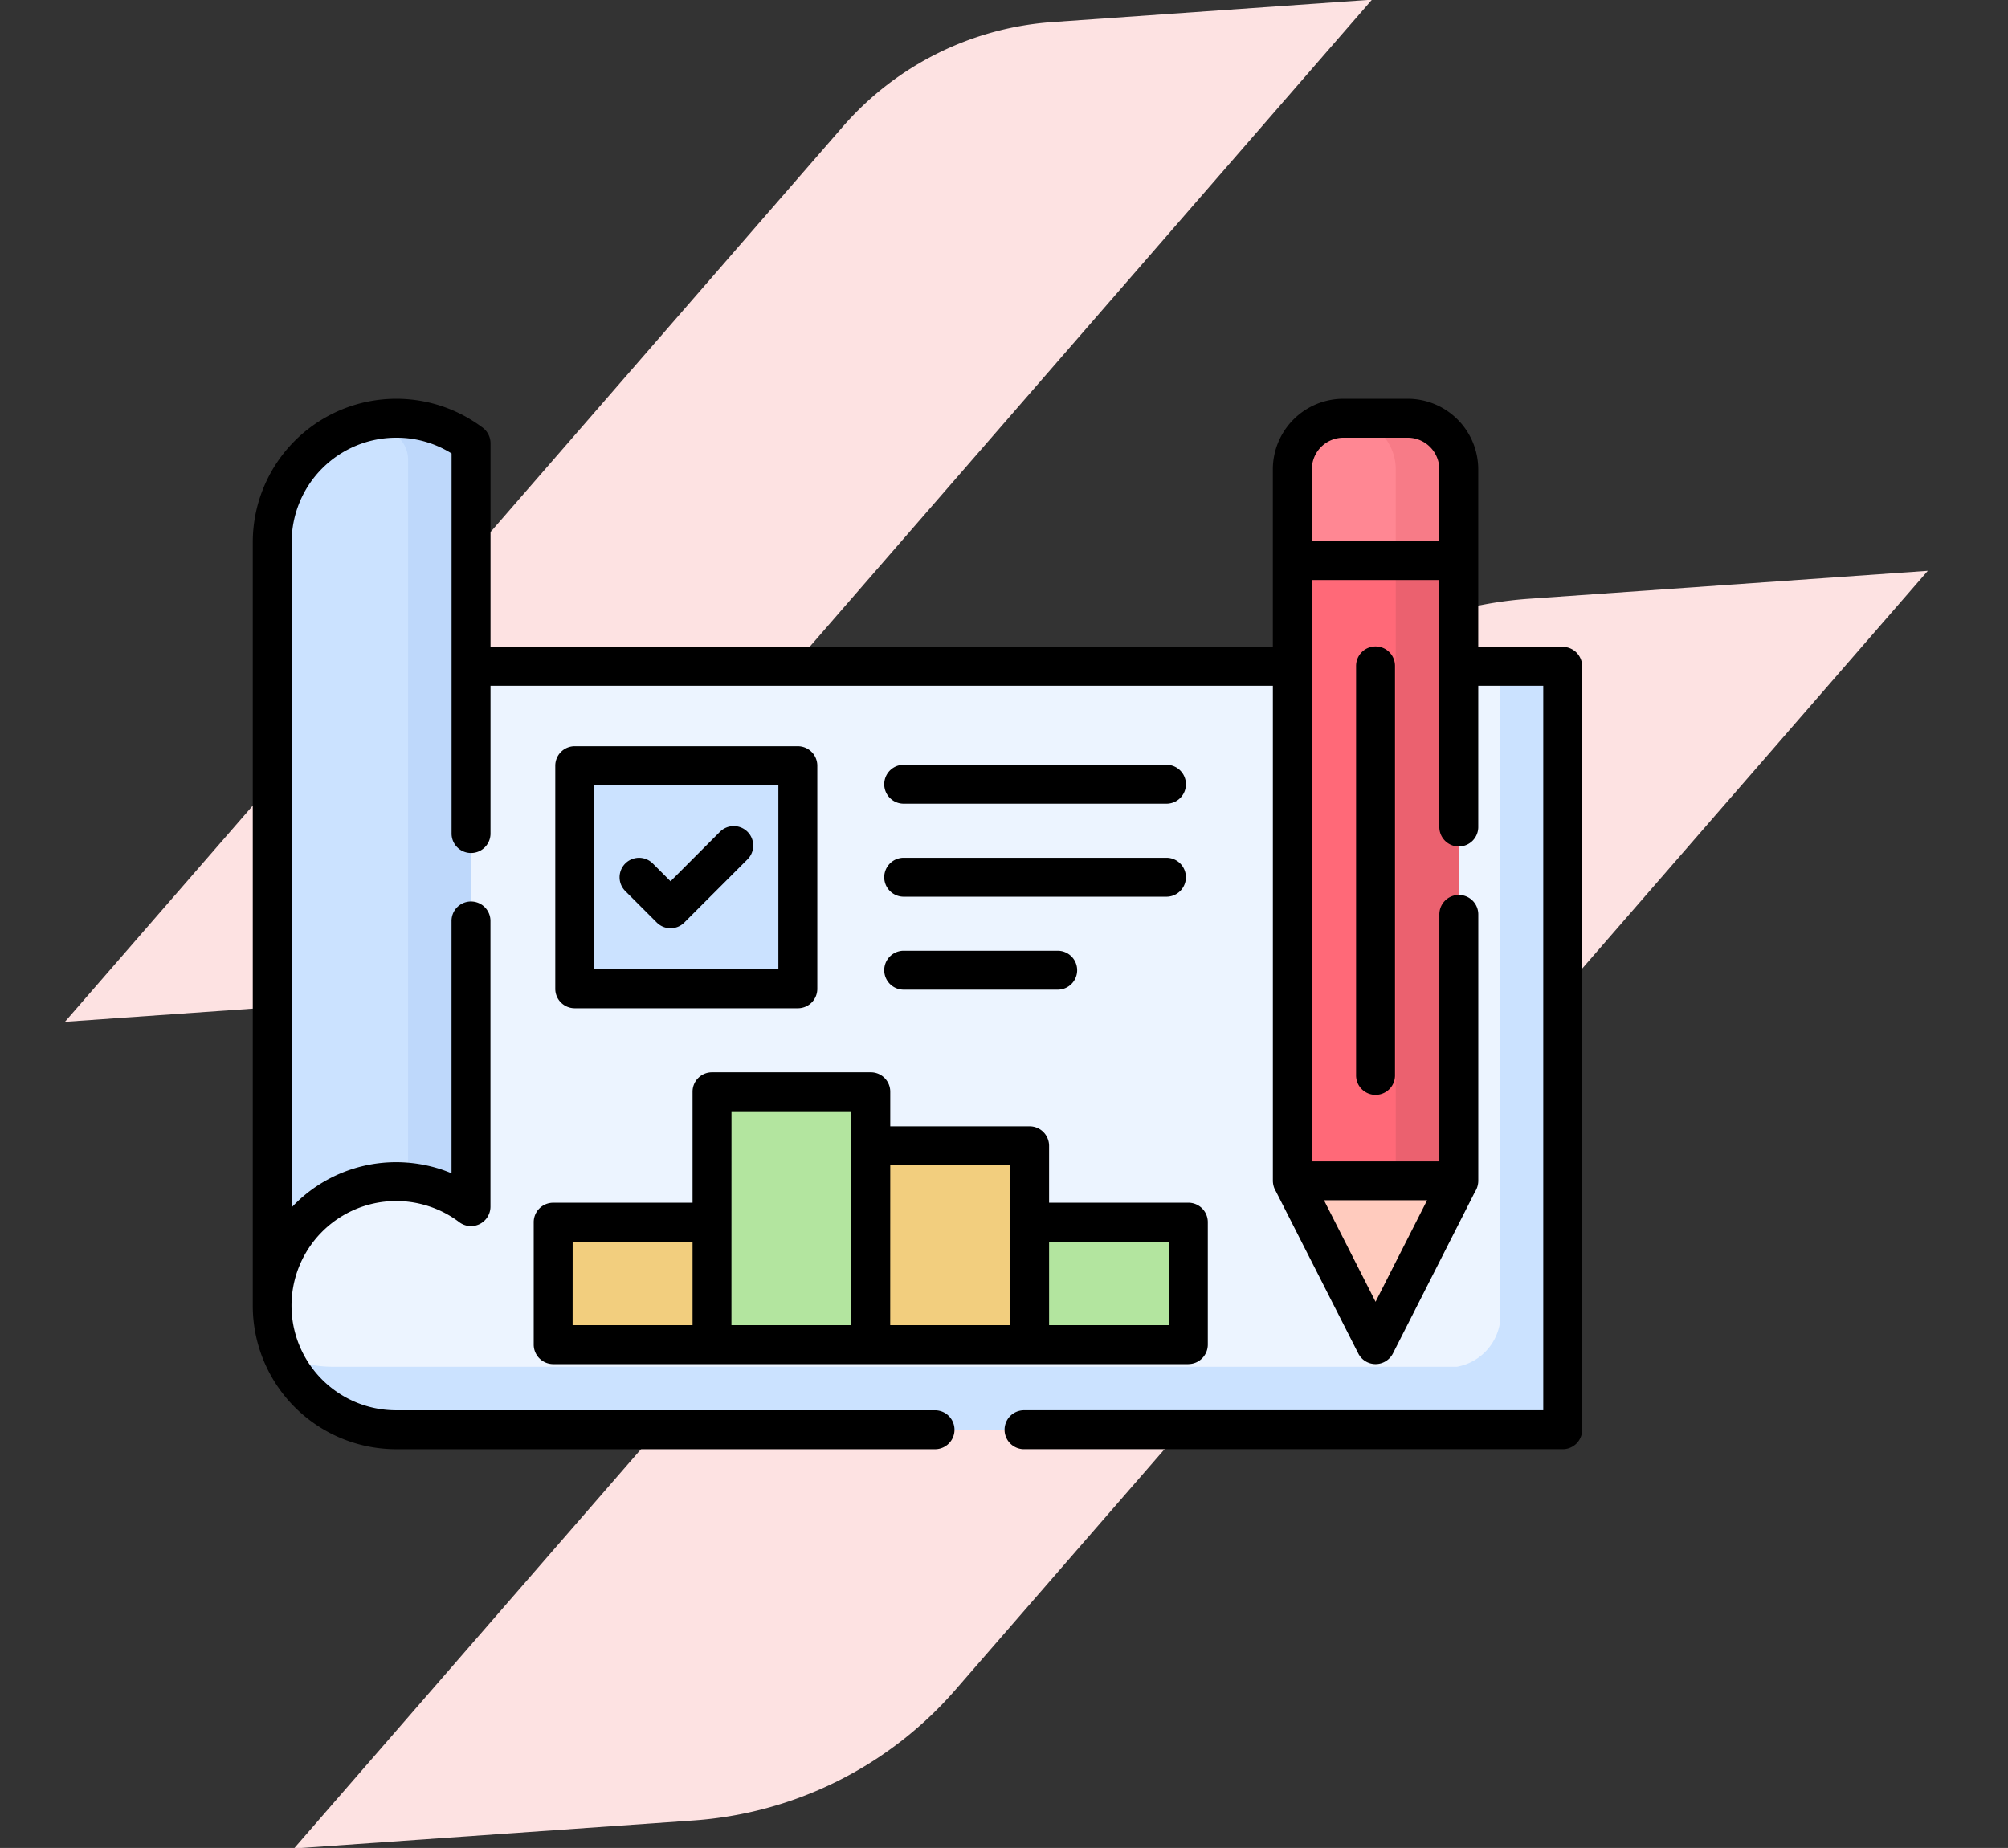 <svg xmlns="http://www.w3.org/2000/svg" width="220.689" height="203.118" viewBox="0 0 220.689 203.118"><rect x="0" y="0" width="220.689" height="203.118" fill="#333333" stroke="none"/><g transform="translate(-1125 -3738.682)"><g transform="translate(360 -2856.759)"><g transform="translate(765.378 6601.417)"><path d="M115.9,0A33.619,33.619,0,0,0,92.127,9.847L0,101.974H35.193a33.619,33.619,0,0,0,23.773-9.847L151.093,0Z" transform="matrix(0.998, -0.07, 0.07, 0.998, -0.379, 4.564)" fill="#fde2e2"/><path d="M144.875,0a42.024,42.024,0,0,0-29.716,12.309L0,127.468H43.991a42.024,42.024,0,0,0,29.716-12.309L188.866,0Z" transform="matrix(0.998, -0.07, 0.07, 0.998, 23.012, 69.985)" fill="#fde2e2"/></g><g transform="translate(792.781 6585.566)"><g transform="translate(2.143 55.848)"><path d="M7.511,156.773H144.634a5.827,5.827,0,0,1,4.708,4.708v74.494a5.836,5.836,0,0,1-4.708,4.708H21.142A13.633,13.633,0,0,1,7.511,227.044V156.773Z" transform="translate(-7.511 -129.504)" fill="#ecf4ff" fill-rule="evenodd"/><path d="M21.142,61.218A13.626,13.626,0,0,0,7.511,74.848v83.91a13.627,13.627,0,0,1,13.631-13.63,12.735,12.735,0,0,1,6.763,1.788.947.947,0,0,0,1.456-.89V65.707A3.316,3.316,0,0,0,27.7,62.893a13.487,13.487,0,0,0-6.56-1.675Z" transform="translate(-7.511 -61.218)" fill="#cbe2ff" fill-rule="evenodd"/><path d="M126.088,195.041h20.369a2.089,2.089,0,0,1,2.079,2.079v20.361a2.083,2.083,0,0,1-2.079,2.079H126.088a2.077,2.077,0,0,1-2.071-2.079V197.12a2.082,2.082,0,0,1,2.071-2.079Z" transform="translate(-90.77 -156.852)" fill="#cbe2ff" fill-rule="evenodd"/><path d="M418.661,108.739l-9.554-2.9-8.736,2.9v68.176l9.2,2.395,9.092-2.395Z" transform="translate(-288.26 -93.103)" fill="#ff6978" fill-rule="evenodd"/><path d="M410.669,370.649l3.422-6.73,4.571-9h-18.29l4.57,9,3.422,6.73A1.255,1.255,0,0,0,410.669,370.649Z" transform="translate(-288.26 -271.103)" fill="#ffcbbe" fill-rule="evenodd"/><path d="M418.661,76.854V66.808a5.607,5.607,0,0,0-5.59-5.59h-7.1a5.608,5.608,0,0,0-5.6,5.59V76.854Z" transform="translate(-288.26 -61.218)" fill="#ff8793" fill-rule="evenodd"/><path d="M119.215,384.306h13.946l2.289-7.571-2.289-5.889H119.215a4.337,4.337,0,0,0-3.5,3.511V380.8a4.338,4.338,0,0,0,3.5,3.5Z" transform="translate(-84.835 -282.487)" fill="#f2ce7e" fill-rule="evenodd"/><path d="M176.856,348.41h17.457L196.7,339.8l-2.387-13.242v-2.435a4.337,4.337,0,0,0-3.511-3.511H180.367a4.337,4.337,0,0,0-3.511,3.511V348.41Z" transform="translate(-128.53 -246.591)" fill="#b3e59f" fill-rule="evenodd"/><path d="M238.028,363.3h17.449l1.764-5.8-1.764-7.66v-4.886a4.337,4.337,0,0,0-3.511-3.5H238.028Z" transform="translate(-172.245 -261.481)" fill="#f2ce7e" fill-rule="evenodd"/><path d="M299.172,384.306h13.946a4.338,4.338,0,0,0,3.5-3.5v-6.447a4.338,4.338,0,0,0-3.5-3.511H299.172Z" transform="translate(-215.941 -282.487)" fill="#b3e59f" fill-rule="evenodd"/><path d="M140.647,233.759H17.155a13.57,13.57,0,0,1-5.533-1.173,13.624,13.624,0,0,0,12.458,8.1H147.571a5.836,5.836,0,0,0,4.708-4.708V161.481a5.827,5.827,0,0,0-4.708-4.708h-2.216V229.05A5.836,5.836,0,0,1,140.647,233.759Z" transform="translate(-10.449 -129.504)" fill="#cbe2ff" fill-rule="evenodd"/><path d="M47.92,88.487v56.689a12.336,12.336,0,0,1,5.469,1.739.947.947,0,0,0,1.456-.89V65.707a3.316,3.316,0,0,0-1.658-2.815,13.49,13.49,0,0,0-6.56-1.674,13.888,13.888,0,0,0-3.454.437,13.875,13.875,0,0,1,3.09,1.238,3.316,3.316,0,0,1,1.658,2.815V88.487Z" transform="translate(-32.995 -61.218)" fill="#bed8fb" fill-rule="evenodd"/><path d="M440.2,116.011v68.176h6.925V116.011Z" transform="translate(-316.722 -100.375)" fill="#eb616f" fill-rule="evenodd"/><path d="M426.179,66.808V76.854H433.1V66.808a5.607,5.607,0,0,0-5.59-5.59h-6.933A5.608,5.608,0,0,1,426.179,66.808Z" transform="translate(-302.703 -61.218)" fill="#f77b87" fill-rule="evenodd"/></g><path d="M130.408,69.349V61.438a3.48,3.48,0,0,0-3.454-3.454h-7.1a3.466,3.466,0,0,0-3.454,3.454v7.911h14.011ZM40.94,107.813a2.139,2.139,0,0,1,3.026-3.025l1.95,1.95,5.412-5.42a2.142,2.142,0,1,1,3.025,3.033l-6.924,6.925a2.144,2.144,0,0,1-3.026,0Zm80.319-24.7a2.14,2.14,0,1,1,4.279,0v44.92a2.14,2.14,0,1,1-4.279,0ZM87.519,155.532h13.17V146.35H87.519Zm15.3,4.279H33.02a2.148,2.148,0,0,1-2.144-2.144v-13.46a2.14,2.14,0,0,1,2.144-2.135H48.334v-12.2a2.133,2.133,0,0,1,2.135-2.135H67.926a2.134,2.134,0,0,1,2.136,2.135v3.8H85.375a2.147,2.147,0,0,1,2.144,2.144v6.253h15.3a2.14,2.14,0,0,1,2.144,2.135v13.46a2.147,2.147,0,0,1-2.143,2.144Zm-32.762-4.279h13.17v-17.57H70.062Zm-17.449,0H65.782V132.017H52.613Zm-17.457,0H48.334V146.35H35.156ZM26.129,80.973H112.11V61.438a7.761,7.761,0,0,1,7.742-7.734h7.1a7.761,7.761,0,0,1,7.733,7.734V80.973h9.287a2.14,2.14,0,0,1,2.135,2.144v83.909a2.134,2.134,0,0,1-2.135,2.136H84.72a2.14,2.14,0,0,1,0-4.279H141.83V85.253h-7.143v15.475a2.14,2.14,0,1,1-4.279,0v-27.1H116.4v63.9h14.011v-27.1a2.14,2.14,0,1,1,4.279,0v29.235a2.271,2.271,0,0,1-.364,1.213l-9.011,17.748a2.176,2.176,0,0,1-.955.955,2.13,2.13,0,0,1-2.863-.946l-9.044-17.8a2.277,2.277,0,0,1-.34-1.173V85.253H26.128v16.194a2.14,2.14,0,1,1-4.279,0V59.715a11.352,11.352,0,0,0-6.075-1.731,11.49,11.49,0,0,0-11.5,11.495v73.111c.113-.122.227-.243.34-.356a15.731,15.731,0,0,1,11.155-4.619,15.973,15.973,0,0,1,5.015.817c.356.121.712.259,1.06.4V111.147a2.14,2.14,0,1,1,4.279,0v31.362a2.14,2.14,0,0,1-3.43,1.7,11.207,11.207,0,0,0-3.268-1.723,11.5,11.5,0,1,0-3.656,22.4H75.028a2.14,2.14,0,0,1,0,4.279H15.774A15.77,15.77,0,0,1,0,153.388V69.478A15.774,15.774,0,0,1,25.174,56.811a2.156,2.156,0,0,1,.955,1.788V80.973ZM129.065,141.8H117.732L123.4,152.96Zm-28.6-47.864a2.14,2.14,0,0,1,0,4.279H71.494a2.14,2.14,0,0,1,0-4.279ZM88.417,114.374a2.14,2.14,0,1,1,0,4.279H71.494a2.14,2.14,0,0,1,0-4.279Zm12.045-10.217a2.14,2.14,0,0,1,0,4.279H71.494a2.14,2.14,0,0,1,0-4.279ZM35.391,91.894H59.91a2.14,2.14,0,0,1,2.135,2.144v24.518A2.14,2.14,0,0,1,59.91,120.7H35.391a2.142,2.142,0,0,1-2.144-2.144V94.037a2.142,2.142,0,0,1,2.144-2.144Zm22.375,4.287H37.526V116.42h20.24Z" transform="translate(0 0)"/></g></g></g></svg>